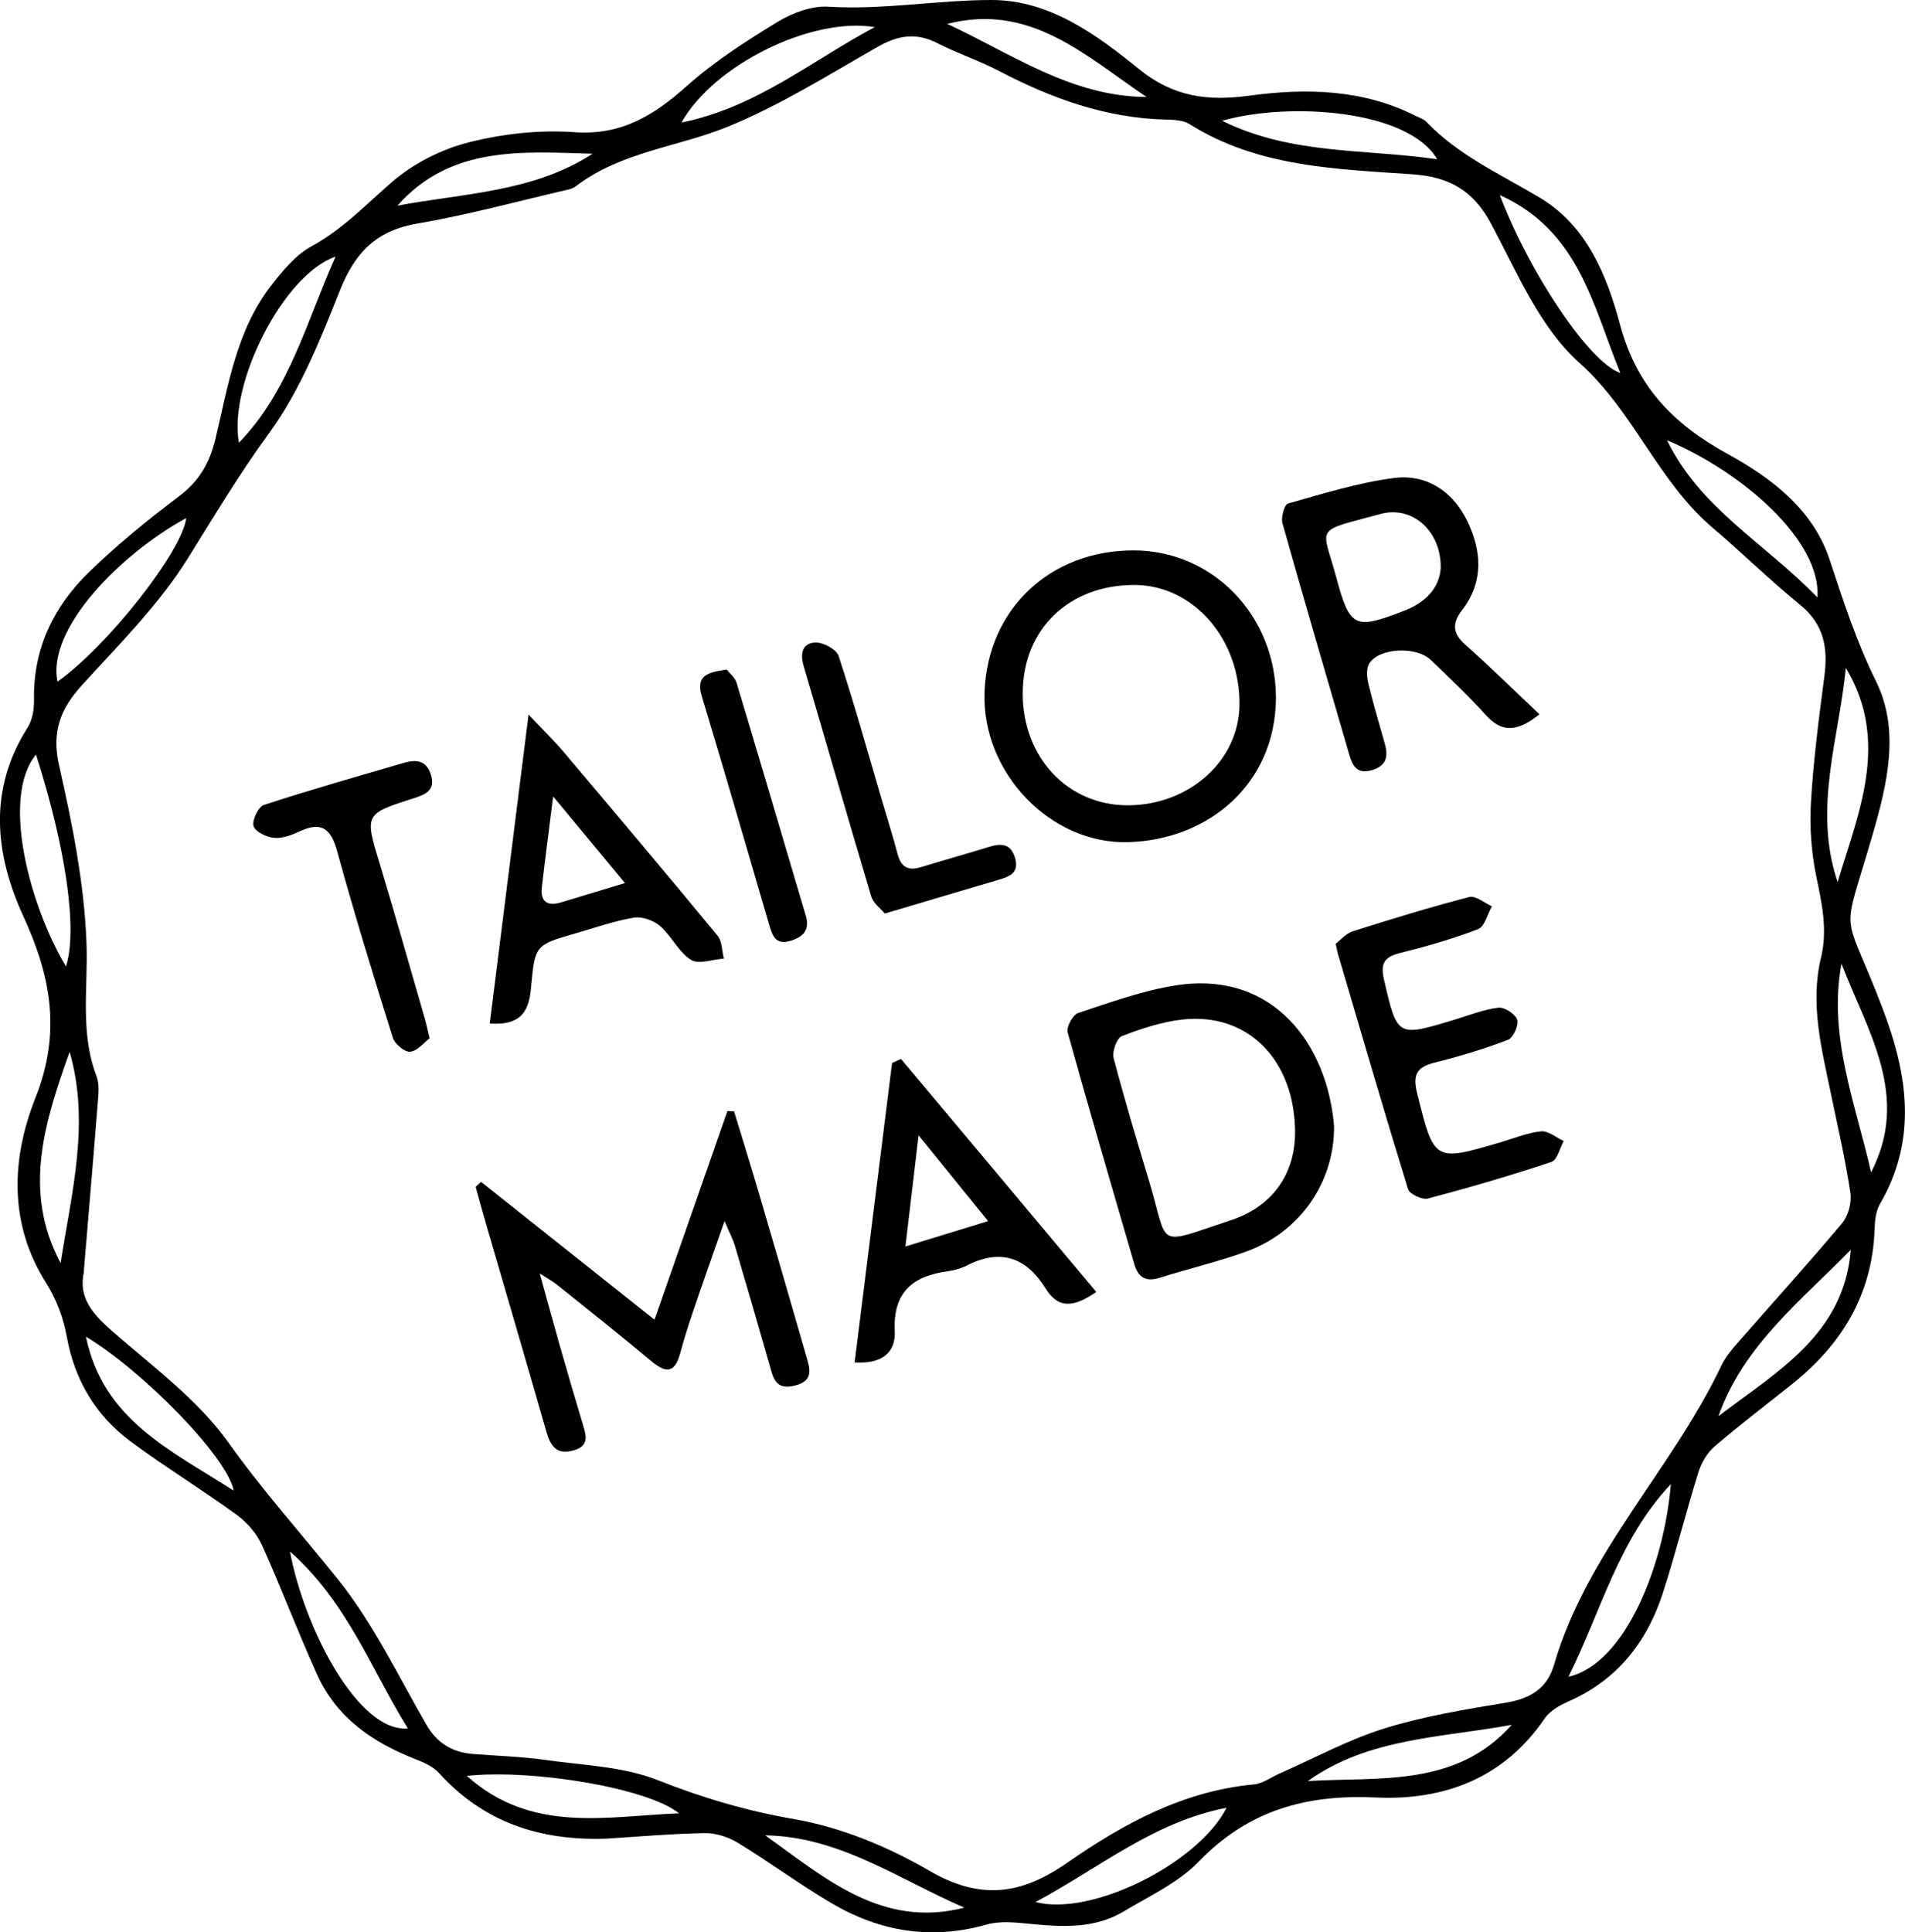 <?xml version="1.0" encoding="UTF-8"?>
<svg id="_图层_1" data-name="图层 1" xmlns="http://www.w3.org/2000/svg" viewBox="0 0 468.72 475.36">
  <path d="m148.92,452.32c-16,.52-29.9-3.98-40.93-16.17-1.5-1.66-3.91-2.66-6.08-3.51-10.36-4.09-19.1-10.16-23.83-20.57-4.78-10.52-8.83-21.37-13.59-31.9-1.3-2.86-3.64-5.61-6.19-7.47-8.54-6.22-17.58-11.75-26.07-18.02-8.66-6.41-13.86-15.09-15.81-25.91-.82-4.54-2.57-9.21-5.04-13.1-9.39-14.82-8.5-30.87-2.65-45.62,6.4-16.13,3.8-29.85-2.98-44.63-7.01-15.28-8.7-31.12,1.05-46.44,1.19-1.88,1.61-4.57,1.57-6.86-.24-12.64,4.91-23.03,13.66-31.51,6.86-6.64,14.32-12.73,21.96-18.47,4.96-3.73,7.57-8.15,9.01-14.14,3.16-13.14,5.16-26.86,13.86-37.94,2.8-3.56,5.93-7.38,9.78-9.47,7.68-4.17,13.43-10.31,19.88-15.88,5.21-4.5,12.06-7.97,18.75-9.67,8.39-2.13,17.43-3.14,26.04-2.52,11.56.83,19.56-4.12,27.64-11.33,6.78-6.05,14.59-11.06,22.38-15.81,3.62-2.21,8.37-3.99,12.47-3.73C217.32,2.48,230.64,0,244,0c14.2,0,25.78,8.5,36.24,16.99,8.53,6.93,17.07,7.92,27.14,6.55,13.98-1.9,27.89-1.62,40.94,4.97.89.45,1.96.75,2.61,1.44,7.95,8.32,18.3,12.92,27.95,18.69,11.6,6.93,16.53,19.25,19.73,31.23,4.07,15.21,13.12,24.46,26.35,31.73,10.84,5.95,21.13,13.66,25.24,26.15,3.35,10.16,6.59,20.13,11.39,29.86,5.93,12,2.79,25.14-.79,37.52-7.81,27.05-7.53,16.93,2.34,42.77,6.29,16.47,8.71,32.32-.63,48.38-1.03,1.78-1.2,4.22-1.28,6.37-.63,15.9-8.1,28.09-20.22,37.79-6.38,5.11-12.91,10.04-19.11,15.36-1.83,1.57-3.28,4.04-4.01,6.37-3.1,9.91-5.59,20-8.8,29.87-3.94,12.11-11.36,21.38-23.34,26.6-2.13.93-4.47,2.31-5.72,4.15-10.04,14.76-24.9,20.18-41.5,19.4-17.17-.8-31.42,3.16-43.61,15.8-4.97,5.16-12.03,8.37-18.32,12.17-7.25,4.38-15.24,3.91-23.28,3.11-3.51-.35-7.3-.75-10.6.19-13.53,3.83-26.17,1.75-38.02-5.2-7.9-4.64-15.3-10.14-23.13-14.91-2.36-1.44-5.44-2.44-8.17-2.39-8.16.13-16.31.87-24.47,1.37ZM20.67,312.79c-1.48,6.34,2.06,10.38,6.74,14.5,10.01,8.8,21.23,16.95,28.81,27.61,8.41,11.82,17.97,22.44,26.95,33.65,8.65,10.79,14.76,23.64,21.74,35.73,2.68,4.64,6.46,6.83,11.58,7.22,5.96.46,11.96.65,17.86,1.48,9.26,1.3,19.03,1.59,27.53,4.96,10.95,4.33,21.73,7.53,33.41,9.55,11.54,1.99,23.13,6.77,33.33,12.7,12.54,7.29,22.53,6.02,34-1.96,13.76-9.57,28.54-17.64,45.87-19.25,2.22-.21,4.32-1.8,6.48-2.75,8.53-3.75,16.82-8.28,25.66-11.03,9.67-3,19.8-4.67,29.82-6.31,5.94-.98,10.18-3.41,11.89-9.27,8.05-27.71,29.05-48.14,41.15-73.58.93-1.95,2.34-3.74,3.78-5.38,8.65-9.91,17.51-19.65,25.96-29.73,1.53-1.83,2.42-5.09,2.06-7.47-1.2-8.08-3.08-16.05-4.73-24.07-2.29-11.15-5.27-22.34-2.52-33.75,1.67-6.94.25-13.27-1.13-19.95-1.24-5.96-1.69-12.26-1.33-18.35.61-10.34,1.94-20.66,3.3-30.94.93-6.99-.08-12.83-5.98-17.62-7.42-6.03-14.25-12.78-21.54-18.97-13.45-11.41-19.38-28.63-32.81-40.6-9.68-8.63-15.27-22.2-21.65-34.12-4.4-8.22-10.23-11.57-19.35-12.21-18.83-1.33-38.02-1.73-54.87-12.35-1.56-.98-3.85-1.06-5.81-1.11-14.73-.35-28.11-5.19-41-11.93-4.94-2.58-10.3-4.35-15.27-6.89-5.2-2.66-9.67-1.91-14.64.92-12.1,6.9-24.04,14.4-36.87,19.64-12.37,5.06-26.32,6.15-37.42,14.68-.61.47-1.45.71-2.22.88-12.21,2.82-24.34,6.16-36.67,8.25-10.06,1.7-15.39,7.04-19.09,16.34-4.86,12.19-9.85,24.81-17.49,35.26-7.29,9.98-13.49,20.37-19.98,30.78-7.08,11.37-16.87,21.12-25.98,31.12-5.41,5.93-7.6,11.55-5.69,19.92,3.25,14.32,6.18,28.97,6.73,43.57.42,11.01-1.65,22.05,2.48,32.82.74,1.94.46,4.37.29,6.55-1.08,13.72-2.26,27.44-3.43,41.44Zm431.47-95.81c5.23-17.31,12.87-34.6,2.03-52.66-1.72,17.47-8.11,34.7-2.03,52.66Zm3.25,90.46c-12.23,12.55-26.43,23.53-32.57,40.96,14.25-10.94,30.87-19.98,32.57-40.96ZM282.11,23.86c-14.86-9.96-28.51-23.27-49.05-17.98,15.84,7.3,30.44,17.87,49.05,17.98Zm170.98,213.2c-3.33,17.91,3.47,34.42,7.28,51.34,9.76-18.79-.93-34.77-7.28-51.34ZM300.7,29.71c17.1,8.43,34.95,6.86,52.91,9.47-7.14-12.23-36.49-14.16-52.91-9.47ZM14.15,167.68c12.47-8.83,30.78-32.26,31.66-40.23-16.36,8.95-34.34,27.33-31.66,40.23Zm152.93,278.41c-7.7-6.24-35.99-10.93-52.22-9.22,15.9,14.28,34.38,9.92,52.22,9.22Zm21.19,5.41c14.75,10.52,28.75,23,49.01,17.79-16.01-6.88-30.65-17.5-49.01-17.79ZM167.68,30.14c18.41-3.72,31.89-15.12,47.54-23.47-15.39-2.57-39.53,9.17-47.54,23.47Zm218.24,382.34c14.04-3.18,23.54-27.59,25.19-47.38-12.94,13.76-17.06,31.07-25.19,47.38ZM14.91,310.71c2.7-17.3,7.27-34.46,2.22-51.95-6.08,17.11-11.7,34.25-2.22,51.95Zm432.26-163.73c1-13.95-18.48-30.9-36.99-38.67,8.17,16.84,24.19,25.38,36.99,38.67ZM8.85,185.63c-8.66,10.58-1.57,37.16,7.38,52.12,2.9-8.83.04-29.03-7.38-52.12ZM82.56,63.14c-12.79,4.34-26.44,31.29-23.77,45.78,12.46-12.94,16.56-29.69,23.77-45.78Zm172.22,404.77c13.75,3.62,40.01-9.47,47.02-23.19-17.91,3.47-31.12,14.69-47.02,23.19Zm117.19-43.6c-17.15,3.2-35.17,3.13-50.19,13.84,17.69-1.08,36.4,1.63,50.19-13.84Zm-2.94-376.32c7.29,19.22,22.09,41.25,29.65,43.76-6.82-16.7-10.19-34.98-29.65-43.76ZM71.34,381.66c3.6,19.25,16.98,44.67,29.01,43.53-9.05-14.55-14.81-30.9-29.01-43.53Zm-13.85-14.96c-1.5-8.17-22.17-29.34-36.34-37.87,4.19,20.46,20.89,27.95,36.34,37.87ZM97.78,50.59c16.37-3.07,33.47-3.31,48.02-12.77-17.29-.48-34.86-2.07-48.02,12.77Z"/>
  <path d="m178.26,300.41c-2.99,8.58-5.43,15.43-7.77,22.32-1.16,3.4-2.22,6.85-3.17,10.31-1.4,5.08-3.71,4.62-7.19,1.71-7.64-6.41-15.48-12.58-23.25-18.83-.75-.6-1.61-1.05-4.08-2.64,1.94,6.98,3.4,12.39,4.94,17.78,1.87,6.53,3.77,13.05,5.73,19.56.81,2.68,1.46,5.06-2.24,6.15-4.21,1.25-5.75-.94-6.78-4.52-4.85-16.9-9.81-33.77-14.72-50.66-.93-3.2-1.8-6.41-2.7-9.62.45-.41.89-.82,1.34-1.22,13.96,11.09,27.92,22.19,42.67,33.91,6.22-17.82,12.08-34.59,17.94-51.35.55.03,1.09.05,1.64.08,2.17,7.15,4.39,14.29,6.5,21.47,3.78,12.84,7.5,25.7,11.21,38.57.89,3.1,2.13,6.22-2.8,7.44-4.77,1.18-5.3-1.95-6.2-5.13-2.8-9.8-5.65-19.58-8.53-29.35-.42-1.43-1.15-2.77-2.52-5.98Z"/>
  <path d="m313.94,171.79c-.15,21.03-16.52,34.77-36.25,35.38-19.23.6-36.2-17.15-35.45-36.95.77-20.41,16.16-34.87,36.75-34.82,19.53.05,34.99,16.18,34.95,36.39Zm-62.3-1.24c-.02,15.84,11.17,27.67,26.03,27.56,15.02-.12,27.08-10.97,27.3-24.55.26-16.27-11.29-29.58-25.74-29.65-16.21-.08-27.57,10.89-27.59,26.64Z"/>
  <path d="m328.24,277.15c.07,13.7-8.36,25.97-21.67,30.77-6.93,2.5-14.15,4.18-21.19,6.41-3.46,1.1-5.34-.08-6.29-3.37-5.52-18.99-11.12-37.96-16.4-57.01-.36-1.31,1.3-4.33,2.61-4.76,7.95-2.61,15.93-5.54,24.15-6.8,24.02-3.67,37.22,14.79,38.8,34.76Zm-9.59,1.33c-.09-17.72-11.62-29.46-27.71-27.67-5.08.57-10.13,2.24-14.93,4.09-1.23.48-2.42,3.81-2,5.4,2.67,10.23,5.74,20.36,8.79,30.49,4.87,16.21,1.15,15.64,20.14,9.36,10.46-3.46,15.76-11.74,15.71-21.67Z"/>
  <path d="m378.78,175.73c-5.52,4.38-9.28,4.51-13.19.19-4.28-4.73-8.92-9.14-13.54-13.56-3.55-3.39-12.44-3.04-15.08.74-.83,1.18-.69,3.41-.31,4.99,1.2,5.05,2.72,10.02,4.11,15.02.89,3.19.2,5.41-3.35,6.39-3.55.99-4.63-1.1-5.43-3.83-5.52-18.98-11.1-37.95-16.45-56.97-.4-1.44.49-4.59,1.37-4.83,8.59-2.42,17.21-5.11,26.01-6.27,7.99-1.05,14.47,3.2,18.02,10.42,3.6,7.33,4.21,15.05-1.17,22.03-2.62,3.4-2.33,5.81.87,8.65,6.04,5.35,11.79,11.03,18.13,17.02Zm-24.29-35.99c.11-9.19-7.04-15.41-14.78-13.31-16.71,4.53-14.41,2.68-10.93,15.58,3.38,12.54,4.51,12.98,16.89,8.17,5.31-2.07,8.5-5.74,8.82-10.44Z"/>
  <path d="m221.69,260.5c15.93,19.01,31.86,38.02,48.05,57.33-5.34,3.66-9.24,4.38-12.48-.86-4.78-7.73-11.15-9.86-19.43-5.62-1.39.71-3,1.17-4.56,1.37-8.65,1.15-13.59,5.14-13.12,14.78.24,4.98-2.83,8.1-9.87,7.67,3.09-24.7,6.15-49.19,9.21-73.68.73-.33,1.46-.66,2.2-.99Zm4.32,18.8c-1.18,9.97-2.12,18-3.23,27.34,7.51-2.3,13.41-4.11,20.34-6.24-5.92-7.3-10.96-13.52-17.11-21.1Z"/>
  <path d="m328.64,232.18c1.12-.85,2.49-2.52,4.21-3.07,9.5-3.03,19.05-5.95,28.69-8.45,1.54-.4,3.68,1.47,5.54,2.29-1.11,1.94-1.79,5.01-3.41,5.63-6.31,2.43-12.87,4.29-19.44,5.93-3.9.98-4.54,2.89-3.7,6.5,3.28,14.12,3.2,14.13,17.22,9.88,3.63-1.1,7.22-2.54,10.93-3,1.49-.18,4.18,1.57,4.63,2.98.42,1.34-.97,4.44-2.26,4.93-5.95,2.26-12.09,4.11-18.27,5.66-4.34,1.09-5.17,3.17-4.13,7.36,4.22,17,4.11,17.03,20.74,12.14,3.25-.96,6.47-2.33,9.79-2.64,1.77-.17,3.71,1.53,5.58,2.38-.99,1.77-1.6,4.67-3.02,5.14-10.03,3.34-20.18,6.31-30.4,9.01-1.39.37-4.52-1.09-4.89-2.31-5.95-19.27-11.59-38.65-17.29-58-.11-.38-.17-.78-.52-2.37Z"/>
  <path d="m120.5,251.79c3.14-24.98,6.24-49.64,9.55-75.99,3.61,3.82,6.24,6.35,8.58,9.12,12.72,15.04,25.42,30.1,37.95,45.3,1.12,1.36,1.04,3.71,1.52,5.6-2.76.19-6.23,1.5-8.11.3-3.04-1.94-4.75-5.85-7.57-8.3-1.6-1.39-4.43-2.41-6.45-2.07-4.88.81-9.62,2.5-14.4,3.88-9.9,2.84-9.94,2.85-10.91,13.35-.49,5.28-2.01,9.37-10.17,8.82Zm33.26-34.56c-6.19-7.47-11.52-13.9-17.66-21.3-1.04,8.34-1.98,15.34-2.78,22.36-.41,3.61,1.44,4.68,4.72,3.7,4.72-1.41,9.44-2.85,15.71-4.75Z"/>
  <path d="m105.72,255.42c-1.36,1.02-2.96,3.1-4.78,3.31-1.33.15-3.8-1.88-4.28-3.41-4.78-15.24-9.47-30.52-13.71-45.92-1.51-5.49-3.78-7.4-9.16-4.91-1.96.91-4.26,1.81-6.31,1.63-1.87-.17-4.67-1.49-5.09-2.9-.42-1.43,1.18-4.76,2.57-5.21,11.37-3.72,22.89-6.97,34.37-10.33,2.98-.87,5.57-.72,6.69,2.89,1.19,3.84-1.29,4.86-4.19,5.79-12.23,3.92-12.11,3.91-8.34,16.34,3.82,12.61,7.39,25.31,11.06,37.97.33,1.15.57,2.32,1.17,4.76Z"/>
  <path d="m217.71,224.74c-1.01-1.22-2.82-2.5-3.33-4.18-5.67-18.92-11.1-37.91-16.68-56.86-.92-3.12-.14-5.61,3.07-5.63,1.91-.01,5.03,1.69,5.56,3.29,3.8,11.56,7.07,23.29,10.5,34.96,1.35,4.59,2.8,9.16,4.02,13.79.84,3.22,2.62,4.17,5.73,3.22,5.52-1.7,11.09-3.24,16.61-4.95,3.03-.94,5.51-1.01,6.58,2.73,1.02,3.59-1.29,4.51-3.99,5.3-8.98,2.64-17.95,5.32-28.08,8.33Z"/>
  <path d="m178.8,164.72c.61.8,2.03,1.9,2.45,3.3,5.75,19.08,11.37,38.2,17.03,57.3,1.05,3.53-.71,5.2-3.82,6.14-3.64,1.1-4.42-1.3-5.21-3.98-5.48-18.74-10.91-37.5-16.57-56.19-1.52-5.03,1.29-5.92,6.12-6.57Z"/>
</svg>